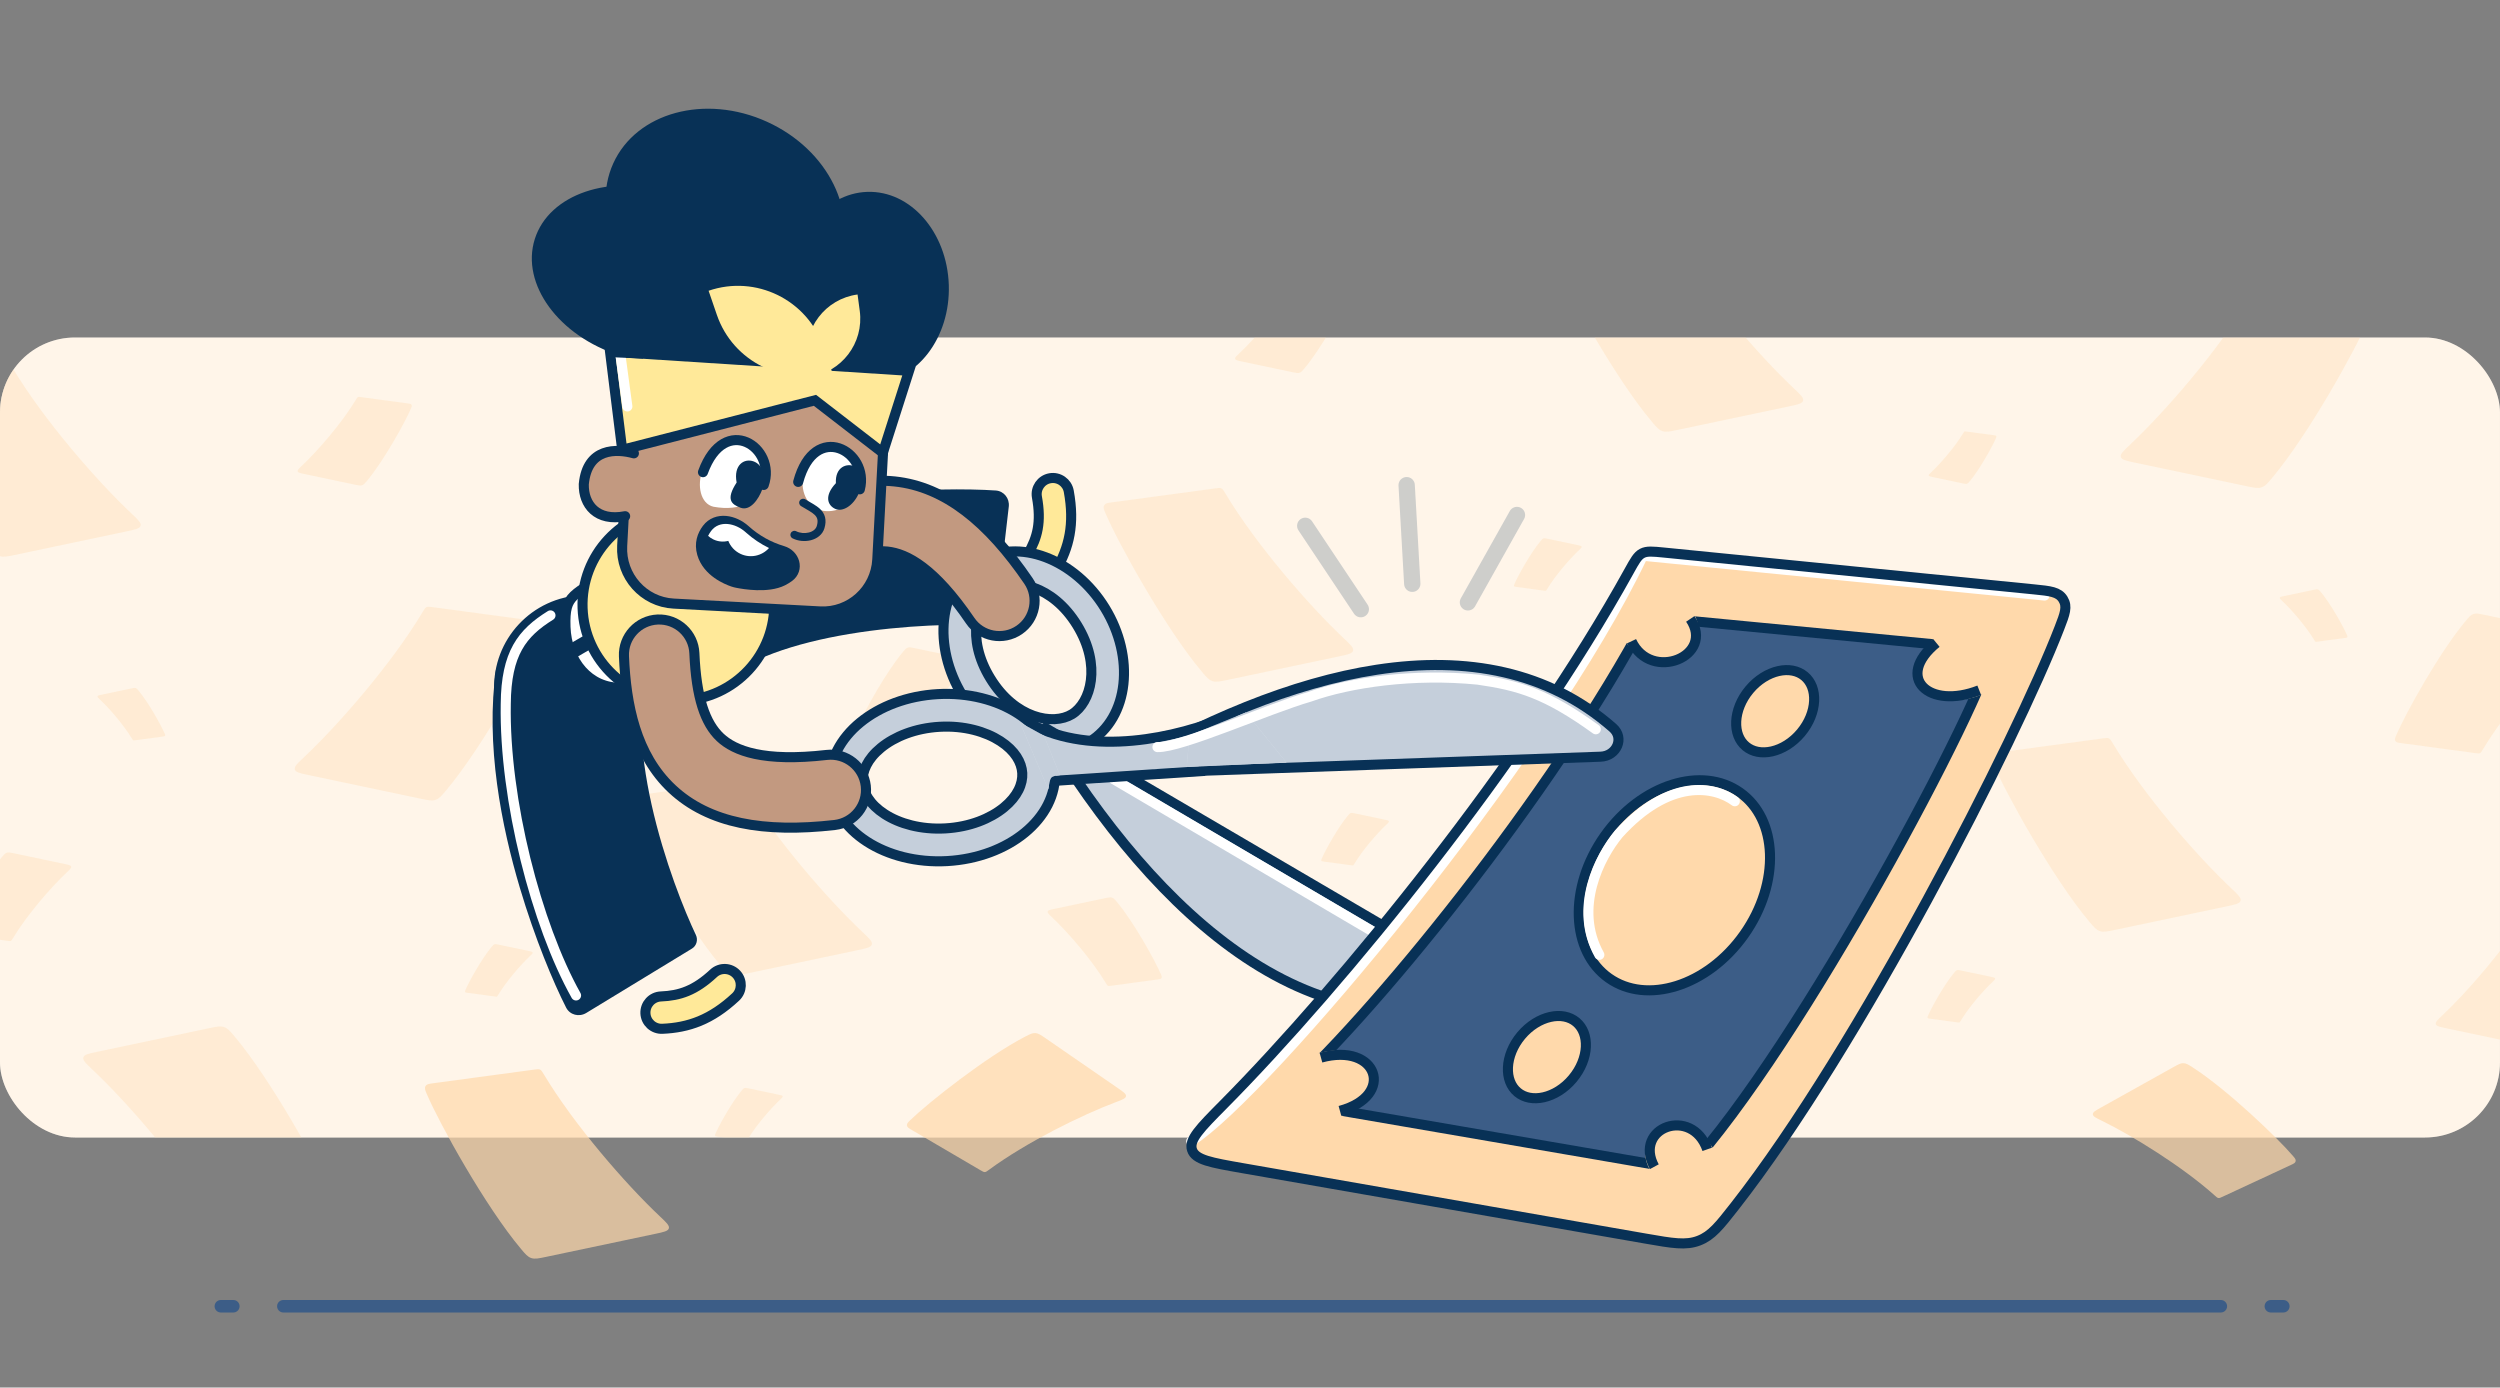 <svg width="400" height="222" viewBox="0 0 400 222" fill="none" xmlns="http://www.w3.org/2000/svg">
<rect x="0" y="0" width="400" height="222" fill="#808080" stroke="none"/>
<rect y="54" width="399.997" height="128" rx="12" fill="white"/>
<rect y="54" width="399.997" height="128" rx="12" fill="#FFD9AB" fill-opacity="0.25"/>
<g clip-path="url(#clip0_5873_121497)">
<path opacity="0.35" d="M48.64 121.153C54.183 115.937 62.673 106.189 67.629 97.912C67.895 97.467 68.029 97.245 68.241 97.142C68.453 97.04 68.706 97.074 69.21 97.142L85.704 99.367C86.435 99.465 86.8 99.515 86.993 99.853C87.185 100.192 87.053 100.503 86.787 101.125C84.693 106.032 77.165 119.587 71.353 126.497C70.638 127.347 70.281 127.772 69.696 127.974C69.111 128.175 68.517 128.05 67.329 127.799L49.401 124.017C48 123.721 47.3 123.574 47.171 123.115C47.043 122.657 47.575 122.156 48.64 121.153Z" fill="#FFD9AB"/>
<path opacity="0.35" d="M340.803 71.152C346.346 65.936 354.836 56.188 359.792 47.911C360.058 47.466 360.192 47.243 360.404 47.141C360.616 47.039 360.869 47.073 361.374 47.141L377.867 49.366C378.598 49.464 378.964 49.514 379.156 49.852C379.348 50.191 379.216 50.502 378.95 51.124C376.856 56.031 369.328 69.586 363.516 76.496C362.802 77.346 362.444 77.771 361.859 77.973C361.274 78.174 360.68 78.049 359.492 77.799L341.564 74.016C340.163 73.72 339.463 73.573 339.334 73.114C339.206 72.656 339.738 72.155 340.803 71.152Z" fill="#FFD9AB"/>
<path opacity="0.35" d="M239.803 189.152C245.346 183.936 253.836 174.188 258.792 165.911C259.058 165.466 259.192 165.244 259.404 165.141C259.616 165.039 259.869 165.073 260.374 165.141L276.867 167.366C277.598 167.464 277.964 167.514 278.156 167.852C278.348 168.191 278.216 168.502 277.95 169.124C275.856 174.031 268.328 187.586 262.516 194.496C261.802 195.346 261.444 195.771 260.859 195.973C260.274 196.174 259.68 196.049 258.492 195.798L240.564 192.016C239.163 191.72 238.463 191.573 238.334 191.114C238.206 190.656 238.738 190.155 239.803 189.152Z" fill="#FFD9AB"/>
<path opacity="0.35" d="M116.803 58.152C122.346 52.936 130.836 43.188 135.792 34.911C136.058 34.466 136.192 34.243 136.404 34.141C136.616 34.039 136.869 34.073 137.374 34.141L153.867 36.366C154.598 36.464 154.964 36.514 155.156 36.852C155.348 37.191 155.216 37.502 154.95 38.124C152.856 43.031 145.328 56.586 139.516 63.496C138.802 64.346 138.444 64.771 137.859 64.973C137.274 65.174 136.68 65.049 135.492 64.799L117.564 61.016C116.163 60.72 115.463 60.573 115.334 60.114C115.206 59.656 115.738 59.155 116.803 58.152Z" fill="#FFD9AB"/>
<path opacity="0.35" d="M357.026 142.152C351.483 136.936 342.993 127.188 338.037 118.911C337.771 118.466 337.637 118.244 337.425 118.141C337.213 118.039 336.96 118.073 336.456 118.141L319.962 120.366C319.231 120.464 318.866 120.514 318.673 120.852C318.481 121.191 318.613 121.502 318.879 122.124C320.973 127.031 328.501 140.586 334.313 147.496C335.028 148.346 335.385 148.771 335.97 148.973C336.555 149.174 337.149 149.049 338.337 148.798L356.265 145.016C357.666 144.72 358.366 144.573 358.495 144.114C358.623 143.656 358.091 143.155 357.026 142.152Z" fill="#FFD9AB"/>
<path opacity="0.35" d="M215.026 102.152C209.483 96.936 200.993 87.188 196.037 78.911C195.771 78.466 195.637 78.243 195.425 78.141C195.213 78.039 194.96 78.073 194.456 78.141L177.962 80.366C177.231 80.464 176.866 80.514 176.673 80.852C176.481 81.191 176.613 81.502 176.879 82.124C178.973 87.031 186.501 100.586 192.313 107.496C193.028 108.346 193.385 108.771 193.97 108.973C194.555 109.174 195.149 109.049 196.337 108.798L214.265 105.016C215.666 104.72 216.366 104.573 216.495 104.114C216.623 103.656 216.091 103.155 215.026 102.152Z" fill="#FFD9AB"/>
<path opacity="0.35" d="M287.026 62.152C281.483 56.936 272.993 47.188 268.037 38.911C267.771 38.466 267.637 38.243 267.425 38.141C267.213 38.039 266.96 38.073 266.456 38.141L249.962 40.366C249.231 40.464 248.866 40.514 248.673 40.852C248.481 41.191 248.613 41.502 248.879 42.124C250.973 47.031 258.501 60.586 264.313 67.496C265.028 68.346 265.385 68.771 265.97 68.973C266.555 69.174 267.149 69.049 268.337 68.799L286.265 65.016C287.666 64.72 288.366 64.573 288.495 64.114C288.623 63.656 288.091 63.155 287.026 62.152Z" fill="#FFD9AB"/>
<path opacity="0.35" d="M307.202 117.542C304.666 115.155 300.781 110.694 298.513 106.906C298.391 106.703 298.33 106.601 298.233 106.554C298.136 106.507 298.02 106.523 297.789 106.554L290.242 107.572C289.907 107.617 289.74 107.64 289.652 107.794C289.564 107.949 289.624 108.092 289.746 108.376C290.704 110.622 294.149 116.825 296.809 119.987C297.136 120.376 297.299 120.571 297.567 120.663C297.835 120.755 298.107 120.698 298.65 120.583L306.854 118.852L306.854 118.852C307.495 118.717 307.816 118.649 307.875 118.44C307.934 118.23 307.69 118 307.202 117.542Z" fill="#FFD9AB"/>
<path opacity="0.35" d="M226.039 176.031C223.503 173.644 219.618 169.183 217.35 165.395C217.228 165.192 217.167 165.09 217.07 165.043C216.973 164.996 216.857 165.012 216.626 165.043L209.078 166.061C208.744 166.106 208.577 166.129 208.489 166.284C208.401 166.439 208.461 166.581 208.583 166.866C209.541 169.111 212.986 175.314 215.646 178.476C215.973 178.865 216.136 179.06 216.404 179.152C216.672 179.244 216.944 179.187 217.487 179.072L225.691 177.341L225.691 177.341C226.332 177.206 226.653 177.139 226.712 176.929C226.771 176.719 226.527 176.49 226.039 176.031Z" fill="#FFD9AB"/>
<path opacity="0.35" d="M154.876 106.741C152.34 109.127 148.455 113.588 146.187 117.376C146.065 117.58 146.004 117.682 145.907 117.728C145.81 117.775 145.694 117.759 145.463 117.728L137.915 116.71C137.581 116.665 137.414 116.643 137.326 116.488C137.238 116.333 137.298 116.191 137.42 115.906C138.378 113.66 141.823 107.457 144.482 104.295C144.81 103.906 144.973 103.712 145.241 103.619C145.509 103.527 145.781 103.584 146.324 103.699L154.528 105.43L154.528 105.43C155.169 105.565 155.49 105.633 155.549 105.843C155.607 106.052 155.364 106.282 154.876 106.741Z" fill="#FFD9AB"/>
<path opacity="0.35" d="M198.3 56.52C200.837 54.133 204.722 49.672 206.99 45.885C207.112 45.681 207.173 45.579 207.27 45.532C207.367 45.486 207.483 45.501 207.714 45.532L215.261 46.55C215.596 46.596 215.763 46.618 215.851 46.773C215.939 46.928 215.879 47.07 215.757 47.355C214.799 49.601 211.354 55.803 208.694 58.966C208.367 59.355 208.204 59.549 207.936 59.641C207.668 59.734 207.396 59.676 206.853 59.562L198.648 57.831L198.648 57.831C198.007 57.696 197.687 57.628 197.628 57.418C197.569 57.208 197.813 56.979 198.3 56.52Z" fill="#FFD9AB"/>
<path opacity="0.35" d="M252.663 88C251.16 89.415 248.858 92.058 247.514 94.303C247.441 94.423 247.405 94.484 247.348 94.511C247.29 94.539 247.221 94.53 247.085 94.511L242.612 93.908C242.413 93.882 242.314 93.868 242.262 93.776C242.21 93.684 242.246 93.6 242.318 93.431C242.886 92.101 244.927 88.425 246.503 86.551C246.697 86.32 246.794 86.205 246.953 86.15C247.112 86.096 247.273 86.13 247.595 86.198L252.457 87.223C252.837 87.303 253.027 87.344 253.061 87.468C253.096 87.592 252.952 87.728 252.663 88Z" fill="#FFD9AB"/>
<path opacity="0.35" d="M318.826 157.082C317.323 158.496 315.021 161.14 313.677 163.385C313.604 163.505 313.568 163.566 313.511 163.594C313.453 163.621 313.385 163.612 313.248 163.594L308.775 162.99C308.577 162.964 308.477 162.95 308.425 162.858C308.373 162.767 308.409 162.682 308.481 162.514C309.049 161.183 311.09 157.507 312.667 155.633C312.86 155.402 312.957 155.287 313.116 155.232C313.275 155.178 313.436 155.212 313.758 155.28L318.62 156.305C319 156.385 319.19 156.426 319.225 156.55C319.259 156.674 319.115 156.81 318.826 157.082Z" fill="#FFD9AB"/>
<path opacity="0.35" d="M365.166 96.164C366.669 97.579 368.971 100.222 370.316 102.467C370.388 102.587 370.424 102.648 370.482 102.676C370.539 102.703 370.608 102.694 370.745 102.676L375.217 102.072C375.416 102.046 375.515 102.032 375.567 101.94C375.619 101.849 375.583 101.764 375.511 101.596C374.943 100.265 372.902 96.589 371.326 94.715C371.132 94.484 371.035 94.369 370.876 94.314C370.717 94.26 370.556 94.294 370.234 94.362L365.372 95.387C364.992 95.468 364.803 95.508 364.768 95.632C364.733 95.756 364.877 95.892 365.166 96.164Z" fill="#FFD9AB"/>
<path opacity="0.35" d="M309.003 75.55C310.506 74.135 312.808 71.492 314.152 69.247C314.225 69.126 314.261 69.066 314.318 69.038C314.376 69.011 314.445 69.02 314.581 69.038L319.054 69.642C319.253 69.668 319.352 69.682 319.404 69.773C319.456 69.865 319.42 69.95 319.348 70.118C318.78 71.449 316.739 75.125 315.163 76.999C314.969 77.23 314.872 77.345 314.713 77.4C314.554 77.454 314.393 77.42 314.071 77.352L309.209 76.326C308.829 76.246 308.639 76.206 308.605 76.082C308.57 75.958 308.714 75.822 309.003 75.55Z" fill="#FFD9AB"/>
<path opacity="0.35" d="M115.826 84.55C114.323 83.135 112.021 80.492 110.677 78.247C110.604 78.126 110.568 78.066 110.511 78.038C110.453 78.011 110.385 78.02 110.248 78.038L105.775 78.642C105.577 78.668 105.477 78.682 105.425 78.773C105.373 78.865 105.409 78.95 105.481 79.118C106.049 80.449 108.09 84.125 109.667 85.999C109.86 86.23 109.957 86.345 110.116 86.4C110.275 86.454 110.436 86.42 110.758 86.352L115.62 85.326C116 85.246 116.19 85.206 116.225 85.082C116.259 84.958 116.115 84.822 115.826 84.55Z" fill="#FFD9AB"/>
<path opacity="0.35" d="M84.826 152.939C83.323 154.354 81.021 156.998 79.677 159.242C79.604 159.363 79.568 159.423 79.511 159.451C79.453 159.479 79.385 159.469 79.248 159.451L74.775 158.848C74.576 158.821 74.477 158.808 74.425 158.716C74.373 158.624 74.409 158.54 74.481 158.371C75.049 157.04 77.09 153.364 78.666 151.49C78.86 151.26 78.957 151.144 79.116 151.09C79.275 151.035 79.436 151.069 79.758 151.137L84.62 152.163C85 152.243 85.19 152.283 85.225 152.407C85.259 152.532 85.115 152.668 84.826 152.939Z" fill="#FFD9AB"/>
<path opacity="0.35" d="M16.003 111.939C17.506 113.354 19.808 115.998 21.152 118.242C21.225 118.363 21.261 118.423 21.319 118.451C21.376 118.479 21.445 118.469 21.581 118.451L26.054 117.848C26.253 117.821 26.352 117.808 26.404 117.716C26.456 117.624 26.42 117.54 26.348 117.371C25.78 116.04 23.739 112.364 22.163 110.49C21.969 110.26 21.872 110.144 21.713 110.09C21.554 110.035 21.393 110.069 21.071 110.137L16.209 111.163C15.829 111.243 15.639 111.283 15.605 111.407C15.57 111.532 15.714 111.668 16.003 111.939Z" fill="#FFD9AB"/>
<path opacity="0.35" d="M124.826 175.939C123.323 177.354 121.021 179.998 119.677 182.242C119.604 182.363 119.568 182.423 119.511 182.451C119.453 182.479 119.385 182.469 119.248 182.451L114.775 181.848C114.577 181.821 114.477 181.808 114.425 181.716C114.373 181.624 114.409 181.54 114.481 181.371C115.049 180.04 117.09 176.364 118.667 174.49C118.86 174.26 118.957 174.144 119.116 174.09C119.275 174.035 119.436 174.069 119.758 174.137L124.62 175.163C125 175.243 125.19 175.283 125.225 175.407C125.259 175.532 125.115 175.668 124.826 175.939Z" fill="#FFD9AB"/>
<path opacity="0.35" d="M221.826 131.939C220.323 133.354 218.021 135.998 216.677 138.242C216.604 138.363 216.568 138.423 216.511 138.451C216.453 138.479 216.385 138.469 216.248 138.451L211.775 137.848C211.577 137.821 211.477 137.808 211.425 137.716C211.373 137.624 211.409 137.54 211.481 137.371C212.049 136.04 214.09 132.364 215.667 130.49C215.86 130.26 215.957 130.144 216.116 130.09C216.275 130.035 216.436 130.069 216.758 130.137L221.62 131.163C222 131.243 222.19 131.283 222.225 131.407C222.259 131.532 222.115 131.668 221.826 131.939Z" fill="#FFD9AB"/>
<path opacity="0.35" d="M168.3 146.741C170.837 149.127 174.722 153.588 176.99 157.376C177.112 157.58 177.173 157.682 177.27 157.728C177.367 157.775 177.483 157.759 177.714 157.728L185.261 156.71C185.596 156.665 185.763 156.643 185.851 156.488C185.939 156.333 185.879 156.191 185.757 155.906C184.799 153.66 181.354 147.457 178.694 144.295C178.367 143.906 178.204 143.712 177.936 143.619C177.668 143.527 177.396 143.584 176.853 143.699L168.648 145.43L168.648 145.43C168.007 145.565 167.687 145.633 167.628 145.843C167.569 146.052 167.813 146.282 168.3 146.741Z" fill="#FFD9AB"/>
<path opacity="0.35" d="M48.3 74.52C50.837 72.133 54.722 67.672 56.99 63.885C57.112 63.681 57.173 63.579 57.27 63.532C57.367 63.486 57.483 63.501 57.714 63.532L65.261 64.55C65.596 64.596 65.763 64.618 65.851 64.773C65.939 64.928 65.879 65.07 65.757 65.355C64.799 67.601 61.354 73.803 58.694 76.966C58.367 77.355 58.203 77.549 57.936 77.641C57.668 77.734 57.396 77.676 56.853 77.562L48.648 75.831L48.648 75.831C48.008 75.695 47.687 75.628 47.628 75.418C47.569 75.208 47.813 74.979 48.3 74.52Z" fill="#FFD9AB"/>
<path opacity="0.35" d="M10.713 139.555C8.177 141.942 4.292 146.403 2.024 150.19C1.902 150.394 1.841 150.496 1.744 150.543C1.647 150.59 1.531 150.574 1.3 150.543L-6.248 149.525C-6.582 149.48 -6.749 149.457 -6.838 149.302C-6.926 149.147 -6.865 149.005 -6.743 148.72C-5.785 146.475 -2.34 140.272 0.319 137.11C0.647 136.721 0.81 136.526 1.078 136.434C1.346 136.342 1.618 136.399 2.161 136.514L10.365 138.244L10.365 138.244C11.006 138.38 11.327 138.447 11.386 138.657C11.444 138.867 11.201 139.096 10.713 139.555Z" fill="#FFD9AB"/>
<path opacity="0.35" d="M244.791 123.164C248.794 126.931 254.925 133.972 258.505 139.949C258.697 140.271 258.793 140.432 258.947 140.505C259.1 140.579 259.283 140.555 259.647 140.505L271.559 138.899C272.087 138.828 272.351 138.792 272.49 138.548C272.629 138.303 272.533 138.078 272.341 137.629C270.829 134.085 265.392 124.295 261.195 119.305C260.678 118.691 260.42 118.384 259.998 118.238C259.575 118.093 259.146 118.183 258.288 118.364L245.34 121.096L245.34 121.096C244.329 121.31 243.823 121.416 243.73 121.747C243.637 122.078 244.022 122.44 244.791 123.164Z" fill="#FFD9AB"/>
<path opacity="0.35" d="M410.951 103.164C406.948 106.931 400.817 113.972 397.237 119.949C397.045 120.271 396.949 120.432 396.795 120.505C396.642 120.579 396.46 120.555 396.095 120.505L384.183 118.899C383.655 118.828 383.391 118.792 383.252 118.548C383.113 118.303 383.209 118.078 383.401 117.629C384.914 114.085 390.35 104.295 394.547 99.305C395.064 98.691 395.322 98.384 395.745 98.238C396.167 98.093 396.596 98.183 397.454 98.364L410.402 101.096L410.402 101.096C411.414 101.31 411.919 101.416 412.012 101.747C412.105 102.078 411.72 102.44 410.951 103.164Z" fill="#FFD9AB"/>
<path opacity="0.35" d="M390.791 162.443C394.794 158.676 400.925 151.636 404.505 145.658C404.697 145.337 404.793 145.176 404.947 145.102C405.1 145.028 405.283 145.053 405.647 145.102L417.559 146.709C418.087 146.78 418.351 146.815 418.49 147.06C418.629 147.304 418.533 147.529 418.341 147.978C416.829 151.522 411.392 161.312 407.195 166.303C406.678 166.916 406.42 167.223 405.998 167.369C405.575 167.515 405.146 167.424 404.288 167.243L391.34 164.511L391.34 164.511C390.329 164.298 389.823 164.191 389.73 163.86C389.637 163.529 390.022 163.167 390.791 162.443Z" fill="#FFD9AB"/>
<path opacity="0.35" d="M138.026 149.152C132.483 143.936 123.993 134.188 119.037 125.911C118.771 125.466 118.637 125.244 118.425 125.141C118.213 125.039 117.96 125.073 117.456 125.141L100.962 127.366C100.231 127.464 99.865 127.514 99.673 127.852C99.481 128.191 99.613 128.502 99.879 129.124C101.973 134.031 109.501 147.586 115.313 154.496C116.028 155.346 116.385 155.771 116.97 155.973C117.555 156.174 118.149 156.049 119.337 155.798L137.265 152.016C138.666 151.72 139.366 151.573 139.495 151.114C139.623 150.656 139.091 150.155 138.026 149.152Z" fill="#FFD9AB"/>
<path opacity="0.35" d="M21.026 82.152C15.483 76.936 6.993 67.188 2.037 58.911C1.771 58.466 1.637 58.243 1.425 58.141C1.213 58.039 0.96 58.073 0.456 58.141L-16.038 60.366C-16.769 60.464 -17.134 60.514 -17.327 60.852C-17.519 61.191 -17.387 61.502 -17.121 62.124C-15.027 67.031 -7.499 80.586 -1.687 87.496C-0.972 88.346 -0.615 88.771 -0.03 88.973C0.555 89.174 1.149 89.049 2.337 88.799L20.265 85.016C21.666 84.72 22.366 84.573 22.495 84.114C22.623 83.656 22.091 83.155 21.026 82.152Z" fill="#FFD9AB"/>
<path opacity="0.35" d="M14.803 171.151C20.346 176.367 28.836 186.115 33.792 194.392C34.058 194.837 34.192 195.059 34.404 195.161C34.616 195.264 34.869 195.23 35.374 195.162L51.867 192.937C52.598 192.838 52.964 192.789 53.156 192.451C53.348 192.112 53.216 191.801 52.95 191.179C50.856 186.271 43.328 172.717 37.517 165.807C36.801 164.957 36.444 164.532 35.859 164.33C35.274 164.128 34.68 164.254 33.492 164.504L15.564 168.287C14.163 168.582 13.463 168.73 13.334 169.188C13.206 169.647 13.738 170.148 14.803 171.151Z" fill="#FFD9AB"/>
</g>
<path opacity="0.7" d="M336.287 179.319C341.227 181.73 349.17 186.636 354.361 191.283C354.64 191.533 354.78 191.658 354.948 191.683C355.117 191.708 355.283 191.63 355.617 191.475L366.517 186.409C367 186.185 367.242 186.072 367.302 185.798C367.362 185.523 367.204 185.337 366.888 184.965C364.392 182.028 356.297 174.291 350.809 170.769C350.134 170.336 349.796 170.12 349.349 170.106C348.903 170.092 348.52 170.306 347.754 170.733L336.199 177.181L336.199 177.181C335.296 177.685 334.844 177.937 334.854 178.28C334.863 178.624 335.338 178.856 336.287 179.319Z" fill="#FFD9AB"/>
<path opacity="0.7" d="M105.58 194.616C100.16 189.516 91.859 179.984 87.013 171.891C86.752 171.456 86.622 171.238 86.415 171.138C86.207 171.038 85.96 171.072 85.466 171.138L69.339 173.313C68.625 173.41 68.267 173.458 68.079 173.789C67.891 174.12 68.021 174.424 68.28 175.032C70.328 179.831 77.688 193.084 83.371 199.841C84.07 200.672 84.42 201.088 84.992 201.285C85.564 201.482 86.145 201.359 87.306 201.114L87.306 201.114L104.836 197.416C106.206 197.127 106.89 196.982 107.016 196.534C107.142 196.086 106.621 195.596 105.58 194.616Z" fill="#FFD9AB"/>
<path opacity="0.7" d="M178.54 176.342C173.077 178.393 164.189 182.778 158.236 187.168C157.916 187.404 157.756 187.522 157.575 187.532C157.395 187.541 157.226 187.442 156.889 187.245L145.88 180.795C145.392 180.509 145.148 180.366 145.112 180.069C145.076 179.773 145.262 179.592 145.633 179.231C148.566 176.379 157.898 169.016 164.053 165.846C164.81 165.456 165.188 165.261 165.662 165.291C166.136 165.322 166.519 165.586 167.285 166.114L178.849 174.091C179.752 174.714 180.204 175.026 180.159 175.388C180.115 175.75 179.59 175.947 178.54 176.342Z" fill="#FFD9AB"/>
<path d="M45.334 209L355.334 209" stroke="#3C5D87" stroke-width="2" stroke-linecap="round"/>
<path d="M37.334 209L35.334 209" stroke="#3C5D87" stroke-width="2" stroke-linecap="round"/>
<path d="M365.334 209L363.334 209" stroke="#3C5D87" stroke-width="2" stroke-linecap="round"/>
<circle cx="93.752" cy="109.906" r="13.886" transform="rotate(-2 93.752 109.906)" fill="#083156" stroke="#083156" stroke-width="1.611"/>
<path fill-rule="evenodd" clip-rule="evenodd" d="M138.872 79.032C128.831 80.049 115.91 82.449 105.711 88.239L118.806 106.785C124.735 103.419 133.616 101.458 142.49 100.559C146.762 100.127 150.714 99.971 153.822 99.957C155.374 99.951 156.677 99.98 157.667 100.024C158.52 100.061 159.279 99.445 159.377 98.597L161.405 81.058C161.556 79.751 160.636 78.569 159.323 78.48C154.857 78.177 147.188 78.19 138.872 79.032Z" fill="#083156"/>
<path fill-rule="evenodd" clip-rule="evenodd" d="M165.413 92.163C164.176 91.444 163.758 89.858 164.478 88.622C165.992 86.023 166.64 83.554 165.908 79.532C165.652 78.125 166.585 76.776 167.992 76.52C169.4 76.264 170.748 77.198 171.004 78.605C171.963 83.871 171.074 87.591 168.954 91.229C168.234 92.465 166.649 92.883 165.413 92.163Z" fill="#FFE999" stroke="#083156" stroke-width="1.611" stroke-linecap="round"/>
<path d="M108.738 100.085C108.923 105.394 104.77 109.848 99.461 110.034C94.288 110.214 90.669 105.785 90.478 100.326C90.429 98.912 90.495 97.929 90.706 97.166C90.907 96.432 91.251 95.87 91.824 95.313C92.421 94.735 93.265 94.164 94.489 93.431C95.053 93.092 95.686 92.727 96.401 92.315C96.454 92.284 96.507 92.253 96.561 92.222C97.291 91.8 98.1 91.332 98.992 90.803C104.211 90.728 108.555 94.843 108.738 100.085Z" fill="white" stroke="#083156" stroke-width="1.611"/>
<path d="M158.456 108.545C154.514 102.116 156.253 96.16 159.276 94.307C162.298 92.454 168.395 93.604 172.338 100.034C176.28 106.464 174.541 112.42 171.518 114.273C168.496 116.126 162.399 114.975 158.456 108.545ZM156.538 89.842C150.09 93.796 149.203 103.473 153.992 111.283C158.78 119.092 167.807 122.691 174.256 118.737C180.704 114.783 181.591 105.106 176.802 97.297C172.014 89.487 162.987 85.888 156.538 89.842Z" fill="white"/>
<path d="M158.456 108.545C154.514 102.116 156.253 96.16 159.276 94.307C162.298 92.454 168.395 93.604 172.338 100.034C176.28 106.464 174.541 112.42 171.518 114.273C168.496 116.126 162.399 114.975 158.456 108.545ZM156.538 89.842C150.09 93.796 149.203 103.473 153.992 111.283C158.78 119.092 167.807 122.691 174.256 118.737C180.704 114.783 181.591 105.106 176.802 97.297C172.014 89.487 162.987 85.888 156.538 89.842Z" fill="#3C5D87" fill-opacity="0.3"/>
<path d="M158.456 108.545C154.514 102.116 156.253 96.16 159.276 94.307C162.298 92.454 168.395 93.604 172.338 100.034C176.28 106.464 174.541 112.42 171.518 114.273C168.496 116.126 162.399 114.975 158.456 108.545ZM156.538 89.842C150.09 93.796 149.203 103.473 153.992 111.283C158.78 119.092 167.807 122.691 174.256 118.737C180.704 114.783 181.591 105.106 176.802 97.297C172.014 89.487 162.987 85.888 156.538 89.842Z" stroke="#083156" stroke-width="1.611"/>
<path fill-rule="evenodd" clip-rule="evenodd" d="M121.156 93.002C123.09 95.443 126.637 95.855 129.079 93.92C134.675 89.487 138.685 87.904 141.974 88.248C145.111 88.577 149.499 90.895 155.237 99.311C156.991 101.884 160.5 102.548 163.073 100.794C165.647 99.039 166.311 95.531 164.556 92.957C158.115 83.51 151.198 77.872 143.147 77.03C135.249 76.204 128.189 80.236 122.075 85.079C119.633 87.013 119.222 90.56 121.156 93.002Z" fill="#C29980" stroke="#083156" stroke-width="1.611" stroke-linecap="round"/>
<circle cx="108.543" cy="96.758" r="15.34" transform="rotate(-2 108.543 96.758)" fill="#FFE999" stroke="#083156" stroke-width="1.611"/>
<path d="M151.249 132.545C147.339 132.763 143.912 131.788 141.543 130.253C139.172 128.717 138.122 126.842 138.026 125.13C137.931 123.417 138.765 121.437 140.95 119.647C143.134 117.857 146.43 116.506 150.34 116.287C154.25 116.069 157.676 117.044 160.046 118.579C162.416 120.115 163.467 121.99 163.562 123.703C163.658 125.415 162.823 127.395 160.639 129.186C158.455 130.975 155.159 132.326 151.249 132.545ZM132.798 125.422C133.009 129.208 135.3 132.448 138.696 134.648C142.092 136.848 146.641 138.047 151.541 137.774C156.441 137.5 160.828 135.801 163.958 133.236C167.087 130.672 169.003 127.196 168.791 123.41C168.58 119.625 166.289 116.384 162.893 114.184C159.497 111.984 154.948 110.785 150.048 111.059C145.148 111.333 140.761 113.031 137.631 115.596C134.502 118.16 132.586 121.636 132.798 125.422Z" fill="white"/>
<path d="M151.249 132.545C147.339 132.763 143.912 131.788 141.543 130.253C139.172 128.717 138.122 126.842 138.026 125.13C137.931 123.417 138.765 121.437 140.95 119.647C143.134 117.857 146.43 116.506 150.34 116.287C154.25 116.069 157.676 117.044 160.046 118.579C162.416 120.115 163.467 121.99 163.562 123.703C163.658 125.415 162.823 127.395 160.639 129.186C158.455 130.975 155.159 132.326 151.249 132.545ZM132.798 125.422C133.009 129.208 135.3 132.448 138.696 134.648C142.092 136.848 146.641 138.047 151.541 137.774C156.441 137.5 160.828 135.801 163.958 133.236C167.087 130.672 169.003 127.196 168.791 123.41C168.58 119.625 166.289 116.384 162.893 114.184C159.497 111.984 154.948 110.785 150.048 111.059C145.148 111.333 140.761 113.031 137.631 115.596C134.502 118.16 132.586 121.636 132.798 125.422Z" fill="#3C5D87" fill-opacity="0.3"/>
<path d="M151.249 132.545C147.339 132.763 143.912 131.788 141.543 130.253C139.172 128.717 138.122 126.842 138.026 125.13C137.931 123.417 138.765 121.437 140.95 119.647C143.134 117.857 146.43 116.506 150.34 116.287C154.25 116.069 157.676 117.044 160.046 118.579C162.416 120.115 163.467 121.99 163.562 123.703C163.658 125.415 162.823 127.395 160.639 129.186C158.455 130.975 155.159 132.326 151.249 132.545ZM132.798 125.422C133.009 129.208 135.3 132.448 138.696 134.648C142.092 136.848 146.641 138.047 151.541 137.774C156.441 137.5 160.828 135.801 163.958 133.236C167.087 130.672 169.003 127.196 168.791 123.41C168.58 119.625 166.289 116.384 162.893 114.184C159.497 111.984 154.948 110.785 150.048 111.059C145.148 111.333 140.761 113.031 137.631 115.596C134.502 118.16 132.586 121.636 132.798 125.422Z" stroke="#083156" stroke-width="1.611"/>
<path d="M239.616 158.86L166.745 116.177C176.101 131.761 187.1 145.067 199.27 153.194C211.664 161.469 225.244 164.363 239.616 158.86Z" fill="white"/>
<path d="M239.616 158.86L166.745 116.177C176.101 131.761 187.1 145.067 199.27 153.194C211.664 161.469 225.244 164.363 239.616 158.86Z" fill="#3C5D87" fill-opacity="0.3"/>
<path d="M239.616 158.86L166.745 116.177C176.101 131.761 187.1 145.067 199.27 153.194C211.664 161.469 225.244 164.363 239.616 158.86Z" stroke="#083156" stroke-width="1.611"/>
<path d="M178.188 124.672L225.447 152.46" stroke="white" stroke-width="1.611" stroke-linecap="round"/>
<path d="M98.119 26.146C94.424 34.306 99.438 44.548 109.318 49.023C119.199 53.498 130.204 50.51 133.899 42.35C137.595 34.19 132.581 23.948 122.7 19.473C112.82 14.999 101.814 17.987 98.119 26.146Z" fill="#083156"/>
<path d="M126.715 46.399C126.986 54.848 132.823 61.517 139.753 61.295C146.682 61.072 152.08 54.043 151.809 45.594C151.538 37.145 145.7 30.476 138.771 30.699C131.841 30.921 126.443 37.95 126.715 46.399Z" fill="#083156"/>
<path d="M85.567 38.247C83.293 45.441 89.386 53.782 99.176 56.877C108.966 59.971 118.746 56.648 121.02 49.454C123.295 42.26 117.202 33.919 107.411 30.824C97.621 27.729 87.841 31.052 85.567 38.247Z" fill="#083156"/>
<path d="M140.653 42.469L107.089 40.673L105.99 61.209L139.554 63.005L140.653 42.469Z" fill="#083156"/>
<path d="M105.895 58.502C101.22 58.252 99.979 60.717 99.739 65.211L99.723 85.614C99.441 90.896 100.925 95.747 106.418 96.041L129.884 97.943C135.376 98.237 140.058 94.193 140.34 88.912L141.429 68.565C141.67 64.07 138.075 60.224 133.401 59.974L105.895 58.502Z" fill="#C29980"/>
<path d="M108.307 60.059C104.293 59.844 100.854 62.948 100.637 67.004L99.549 87.351C99.289 92.193 102.976 96.317 107.771 96.574L131.207 97.828C136.002 98.085 140.108 94.377 140.367 89.535L141.456 69.188C141.673 65.132 138.585 61.68 134.572 61.465L108.307 60.059Z" stroke="#083156" stroke-width="1.611"/>
<path d="M93.206 77.09C93.055 79.899 95.406 82.309 98.455 82.472C101.504 82.635 104.098 80.49 104.248 77.681C104.399 74.871 102.049 72.462 98.999 72.298C95.95 72.135 93.356 74.28 93.206 77.09Z" fill="#C29980"/>
<path d="M145.448 59.329L141.253 72.445L130.39 64.051L99.555 71.972L97.604 56.258L145.448 59.329Z" fill="#FFE999" stroke="#083156" stroke-width="1.611"/>
<path d="M131.749 55.502C129.155 47.948 120.928 43.926 113.374 46.52L114.698 50.378C117.292 57.932 125.519 61.954 133.073 59.36L131.749 55.502Z" fill="#FFE999"/>
<path d="M137.561 49.745C138.251 54.887 134.641 59.615 129.499 60.305L129.147 57.679C128.457 52.536 132.066 47.809 137.209 47.119L137.561 49.745Z" fill="#FFE999"/>
<path d="M112.417 75.173C111.465 77.685 112.083 80.597 114.151 81.078C118.643 81.891 121.186 80.101 122.138 77.589C123.09 75.076 121.421 71.835 119.267 71.019C117.114 70.203 113.369 72.66 112.417 75.173Z" fill="white"/>
<path d="M128.622 75.824C127.893 78.41 129.098 81.013 131.314 81.639C133.531 82.265 136.695 80.894 137.424 78.309C138.154 75.723 136.174 72.901 133.957 72.275C131.741 71.65 129.352 73.238 128.622 75.824Z" fill="white"/>
<path d="M122.014 78.175C122.697 76.314 122.055 74.366 120.578 73.824C119.102 73.282 117.327 74.353 117.86 77.202C116.085 79.933 117.021 80.699 118.497 81.241C119.973 81.783 121.331 80.037 122.014 78.175Z" fill="#083156"/>
<path d="M137.371 79.017C138.229 77.141 137.945 75.171 136.736 74.619C135.528 74.067 133.602 74.67 133.742 77.307C131.82 79.346 132.422 80.864 133.63 81.416C134.838 81.969 136.513 80.894 137.371 79.017Z" fill="#083156"/>
<path fill-rule="evenodd" clip-rule="evenodd" d="M127.965 80.094C127.778 80.393 127.869 80.786 128.168 80.973C128.425 81.134 128.707 81.296 128.968 81.447C129.132 81.541 129.287 81.63 129.423 81.712C129.808 81.942 130.116 82.151 130.347 82.377C130.57 82.594 130.707 82.812 130.77 83.063C130.833 83.317 130.835 83.663 130.687 84.159C130.54 84.649 130.094 85.026 129.429 85.198C128.765 85.37 127.991 85.301 127.39 84.999C127.075 84.841 126.692 84.968 126.534 85.283C126.375 85.598 126.502 85.981 126.817 86.139C127.713 86.589 128.806 86.677 129.749 86.433C130.692 86.189 131.595 85.575 131.909 84.523C132.104 83.869 132.139 83.284 132.007 82.754C131.874 82.221 131.586 81.803 131.237 81.463C130.895 81.13 130.482 80.859 130.078 80.618C129.898 80.51 129.729 80.413 129.562 80.317C129.325 80.181 129.093 80.048 128.844 79.891C128.545 79.705 128.152 79.796 127.965 80.094Z" fill="#083156"/>
<path d="M101.424 72.535C98.654 71.771 93.958 71.586 93.405 77.48C93.335 80.758 95.513 83.48 100.023 82.593" stroke="#083156" stroke-width="1.611" stroke-linecap="round"/>
<path d="M122.201 77.591C124.307 71.677 115.984 65.954 112.477 75.549" stroke="#083156" stroke-width="1.611" stroke-linecap="round"/>
<path d="M137.576 78.291C139.159 72.216 130.37 67.239 127.711 77.103" stroke="#083156" stroke-width="1.611" stroke-linecap="round"/>
<path fill-rule="evenodd" clip-rule="evenodd" d="M125.454 87.375C123.376 86.76 121.461 85.69 119.846 84.244L119.765 84.172C118.778 83.288 117.49 82.665 116.182 82.549C114.84 82.431 113.427 82.858 112.466 84.135C111.601 85.284 111.008 86.878 111.567 88.804C112.062 90.51 113.217 91.689 114.298 92.461C115.38 93.234 116.473 93.66 117.012 93.843C117.276 93.933 117.534 93.996 117.779 94.045C118.359 94.162 119.629 94.385 121.066 94.428C122.467 94.47 124.202 94.349 125.607 93.645C125.993 93.451 126.357 93.223 126.691 92.984C127.829 92.17 128.166 90.89 127.853 89.755C127.551 88.661 126.666 87.734 125.454 87.375Z" fill="#083156"/>
<path d="M113.296 85.74C113.432 85.457 113.598 85.193 113.782 84.949C115.11 83.186 117.665 83.686 119.309 85.159L119.39 85.232C120.49 86.217 121.72 87.041 123.041 87.682C121.924 88.944 120.066 89.373 118.468 88.613C117.546 88.175 116.876 87.421 116.527 86.541C115.76 86.74 114.922 86.68 114.151 86.314C113.831 86.162 113.545 85.967 113.296 85.74Z" fill="white"/>
<path d="M99.051 55.198L100.378 65.032" stroke="white" stroke-width="1.611" stroke-linecap="round"/>
<path fill-rule="evenodd" clip-rule="evenodd" d="M102.906 57.379L97.365 57.126L96.658 52.94L102.526 55.199L102.906 57.379Z" fill="#083156"/>
<path d="M195.548 176.426C214.701 157.098 243.817 121.21 260.492 91.018C261.389 89.395 261.837 88.583 262.583 88.192C263.329 87.8 264.235 87.89 266.047 88.07L325.255 93.96C327.879 94.221 329.191 94.352 329.92 95.538C330.65 96.723 330.214 97.851 329.344 100.106C322.473 117.902 297.269 167.271 277.366 192.685C274.918 195.811 273.694 197.374 271.628 198.168C269.562 198.961 267.424 198.587 263.149 197.84L198.623 186.563C193.581 185.681 191.061 185.241 190.544 183.619C190.027 181.997 191.867 180.14 195.548 176.426Z" fill="#FFD9AB"/>
<path d="M204.507 175.977C219 163.377 248.575 126.927 263.509 98.684L318.767 103.983C317.698 111.369 288.146 167.36 269.848 187.226L204.507 175.977Z" fill="#3C5D87" stroke="#083156" stroke-width="1.611"/>
<path d="M327.127 95.284L262.86 88.916C247.543 121.275 202.558 175.004 190.591 182.602" stroke="white" stroke-width="1.611" stroke-linecap="round"/>
<path d="M195.722 176.764C214.874 157.437 243.991 121.548 260.666 91.357C261.563 89.734 262.011 88.922 262.757 88.531C263.503 88.139 264.409 88.229 266.221 88.409L325.428 94.299C328.052 94.56 329.364 94.691 330.094 95.876C330.824 97.062 330.388 98.19 329.518 100.445C322.646 118.241 297.443 167.609 277.54 193.024C275.092 196.15 273.867 197.713 271.802 198.507C269.736 199.3 267.598 198.926 263.323 198.179L198.796 186.901C193.755 186.02 191.234 185.58 190.718 183.958C190.201 182.336 192.041 180.479 195.722 176.764Z" stroke="#083156" stroke-width="1.611"/>
<path d="M279.058 149.526C276.127 153.677 272.207 156.505 268.271 157.744C264.335 158.983 260.429 158.626 257.416 156.498C254.403 154.37 252.759 150.809 252.61 146.686C252.461 142.561 253.815 137.921 256.746 133.77C259.678 129.619 263.597 126.79 267.534 125.551C271.47 124.312 275.375 124.67 278.389 126.798C281.402 128.925 283.045 132.486 283.195 136.61C283.344 140.734 281.99 145.374 279.058 149.526Z" fill="#FFD9AB" stroke="#083156" stroke-width="1.611"/>
<path d="M277.571 128.202C274.277 125.751 267.096 124.478 258.989 133.421C255.969 137.068 251.699 145.249 255.896 152.774" stroke="white" stroke-width="1.611" stroke-linecap="round"/>
<path d="M251.625 172.589C250.288 174.187 248.603 175.197 246.989 175.563C245.375 175.93 243.88 175.65 242.806 174.75C241.732 173.851 241.193 172.429 241.271 170.776C241.348 169.122 242.046 167.286 243.384 165.689C244.721 164.091 246.406 163.081 248.02 162.715C249.634 162.348 251.128 162.628 252.203 163.528C253.277 164.427 253.815 165.849 253.738 167.502C253.661 169.156 252.963 170.992 251.625 172.589Z" fill="#FFD9AB" stroke="#083156" stroke-width="1.611"/>
<path d="M288.148 117.247C286.81 118.844 285.125 119.854 283.511 120.221C281.897 120.587 280.403 120.307 279.328 119.407C278.254 118.508 277.716 117.086 277.793 115.433C277.87 113.779 278.568 111.943 279.906 110.346C281.243 108.749 282.928 107.739 284.542 107.372C286.156 107.005 287.651 107.285 288.725 108.185C289.799 109.084 290.338 110.506 290.26 112.159C290.183 113.813 289.485 115.649 288.148 117.247Z" fill="#FFD9AB" stroke="#083156" stroke-width="1.611"/>
<path d="M318.067 109.497C316.202 110.624 314.219 111.077 312.546 110.942C310.872 110.806 309.591 110.097 308.918 108.983C308.244 107.87 308.212 106.406 308.87 104.86C309.527 103.316 310.85 101.77 312.714 100.643C314.579 99.516 316.562 99.063 318.235 99.198C319.91 99.334 321.191 100.043 321.864 101.157C322.537 102.27 322.569 103.734 321.912 105.28C321.254 106.824 319.932 108.37 318.067 109.497Z" fill="#FFD9AB" stroke="#FFD9AB" stroke-width="2.014"/>
<path d="M309.821 102.871C303.073 108.399 308.604 113.617 316.675 110.439" stroke="#083156" stroke-width="1.611"/>
<path d="M261.439 102.76C263.183 104.623 266.437 105.112 268.712 103.82C270.988 102.528 271.384 99.966 269.641 98.103C267.897 96.241 264.643 95.751 262.368 97.043C260.092 98.335 259.696 100.898 261.439 102.76Z" fill="#FFD9AB" stroke="#FFD9AB" stroke-width="2.014"/>
<path d="M270.448 99.024C274.462 104.96 264.172 109.236 261.041 102.597" stroke="#083156" stroke-width="1.611"/>
<path d="M273.13 184.093C271.227 181.595 268.005 180.678 266.029 181.548C264.054 182.418 263.498 185 265.401 187.498C267.304 189.996 270.526 190.914 272.501 190.044C274.477 189.173 275.033 186.591 273.13 184.093Z" fill="#FFD9AB" stroke="#FFD9AB" stroke-width="2.014"/>
<path d="M264.687 186.676C261.295 180.363 270.716 176.974 273.157 183.896" stroke="#083156" stroke-width="1.611"/>
<path d="M212.244 178.601C214.421 177.709 216.182 176.365 217.282 174.966C218.396 173.549 218.725 172.236 218.434 171.254C218.143 170.272 217.192 169.484 215.571 169.189C213.97 168.897 211.88 169.133 209.704 170.025C207.527 170.918 205.766 172.262 204.666 173.661C203.552 175.078 203.223 176.391 203.514 177.373C203.805 178.354 204.756 179.142 206.378 179.438C207.978 179.729 210.068 179.494 212.244 178.601Z" fill="#FFD9AB" stroke="#FFD9AB" stroke-width="2.014"/>
<path d="M211.353 169.224C220.405 166.723 223.366 175.311 214.388 177.736" stroke="#083156" stroke-width="1.611"/>
<path d="M93.626 101.587L94.831 103.667L90.044 106.44L88.839 104.359L93.626 101.587Z" fill="#083156"/>
<path fill-rule="evenodd" clip-rule="evenodd" d="M83.173 142.036C80.267 132.25 77.612 119.144 79.383 106.968L102.903 110.39C101.873 117.468 103.389 126.623 105.957 135.271C107.193 139.435 108.579 143.172 109.778 146.06C110.377 147.501 110.914 148.695 111.344 149.593C111.711 150.361 111.451 151.326 110.724 151.769L93.805 162.072C92.665 162.766 91.185 162.404 90.579 161.214C88.537 157.209 85.571 150.113 83.173 142.036Z" fill="#083156"/>
<path fill-rule="evenodd" clip-rule="evenodd" d="M105.227 99.124C108.339 98.992 110.969 101.407 111.101 104.519C111.405 111.651 112.829 115.721 115.239 117.985C117.538 120.144 122.161 121.949 132.281 120.789C135.375 120.435 138.171 122.656 138.526 125.75C138.88 128.845 136.659 131.641 133.565 131.996C122.205 133.297 113.417 131.748 107.517 126.207C101.728 120.769 100.164 112.792 99.832 104.999C99.7 101.887 102.115 99.257 105.227 99.124Z" fill="#C29980" stroke="#083156" stroke-width="1.611" stroke-linecap="round"/>
<path fill-rule="evenodd" clip-rule="evenodd" d="M103.268 162.129C103.207 160.699 104.317 159.492 105.746 159.431C108.75 159.304 111.179 158.517 114.17 155.731C115.217 154.756 116.856 154.814 117.831 155.861C118.806 156.908 118.748 158.547 117.701 159.522C113.784 163.17 110.173 164.428 105.966 164.607C104.536 164.667 103.329 163.558 103.268 162.129Z" fill="#FFE999" stroke="#083156" stroke-width="1.611" stroke-linecap="round"/>
<path d="M181.805 123.695L177.979 123.81C192.237 115.354 206.801 109.21 220.312 107.151C234.636 104.968 247.715 107.381 258.042 116.43C259.004 117.273 259.147 118.381 258.758 119.308C258.362 120.251 257.401 121.025 256.076 121.071L181.807 123.695L181.805 123.695Z" fill="white"/>
<path d="M181.805 123.695L177.979 123.81C192.237 115.354 206.801 109.21 220.312 107.151C234.636 104.968 247.715 107.381 258.042 116.43C259.004 117.273 259.147 118.381 258.758 119.308C258.362 120.251 257.401 121.025 256.076 121.071L181.807 123.695L181.805 123.695Z" fill="#3C5D87" fill-opacity="0.3"/>
<path d="M181.805 123.695L177.979 123.81C192.237 115.354 206.801 109.21 220.312 107.151C234.636 104.968 247.715 107.381 258.042 116.43C259.004 117.273 259.147 118.381 258.758 119.308C258.362 120.251 257.401 121.025 256.076 121.071L181.807 123.695L181.805 123.695Z" stroke="#083156" stroke-width="1.611"/>
<path d="M168.4 124.955L165.112 115.935C174.641 120.904 187.921 118.338 197.033 114.404L192.302 123.372L168.4 124.955Z" fill="white"/>
<path d="M168.4 124.955L165.112 115.935C174.641 120.904 187.921 118.338 197.033 114.404L192.302 123.372L168.4 124.955Z" fill="#3C5D87" fill-opacity="0.3"/>
<path d="M168.4 124.955L165.112 115.935C174.641 120.904 187.921 118.338 197.033 114.404L192.302 123.372L168.4 124.955Z" stroke="#083156" stroke-width="1.611" stroke-linecap="round"/>
<path d="M163.187 115.586L167.045 117.722L169.579 124.026C167.915 124.219 168.087 124.314 167.718 126.302L163.187 115.586Z" fill="white"/>
<path d="M163.187 115.586L167.045 117.722L169.579 124.026C167.915 124.219 168.087 124.314 167.718 126.302L163.187 115.586Z" fill="#3C5D87" fill-opacity="0.3"/>
<path d="M190.298 117.674L199.333 114L205.833 122L189.881 122.722L190.298 117.674Z" fill="white"/>
<path d="M190.298 117.674L199.333 114L205.833 122L189.881 122.722L190.298 117.674Z" fill="#3C5D87" fill-opacity="0.3"/>
<g opacity="0.2">
<path d="M217.728 97.465L208.839 84.131" stroke="#083156" stroke-width="2.612" stroke-linecap="round"/>
<path d="M234.871 96.375L242.712 82.399" stroke="#083156" stroke-width="2.612" stroke-linecap="round"/>
<path d="M225.962 93.401L225.065 77.629" stroke="#083156" stroke-width="2.612" stroke-linecap="round"/>
</g>
<path d="M88.076 98.464C83.539 101.288 80.986 104.506 80.922 112.619C80.645 127.925 85.842 147.998 92.169 159.272" stroke="white" stroke-width="1.611" stroke-linecap="round"/>
<path d="M185.194 119.534C189.019 119.639 202.981 113.374 209.561 111.482C215.99 109.18 226.186 107.716 236.469 108.742C243.02 109.685 247.378 110.949 255.33 116.685" stroke="white" stroke-width="1.611" stroke-linecap="round"/>
<defs>
<clipPath id="clip0_5873_121497">
<rect y="54" width="399.997" height="128" rx="12" fill="white"/>
</clipPath>
</defs>
</svg>
